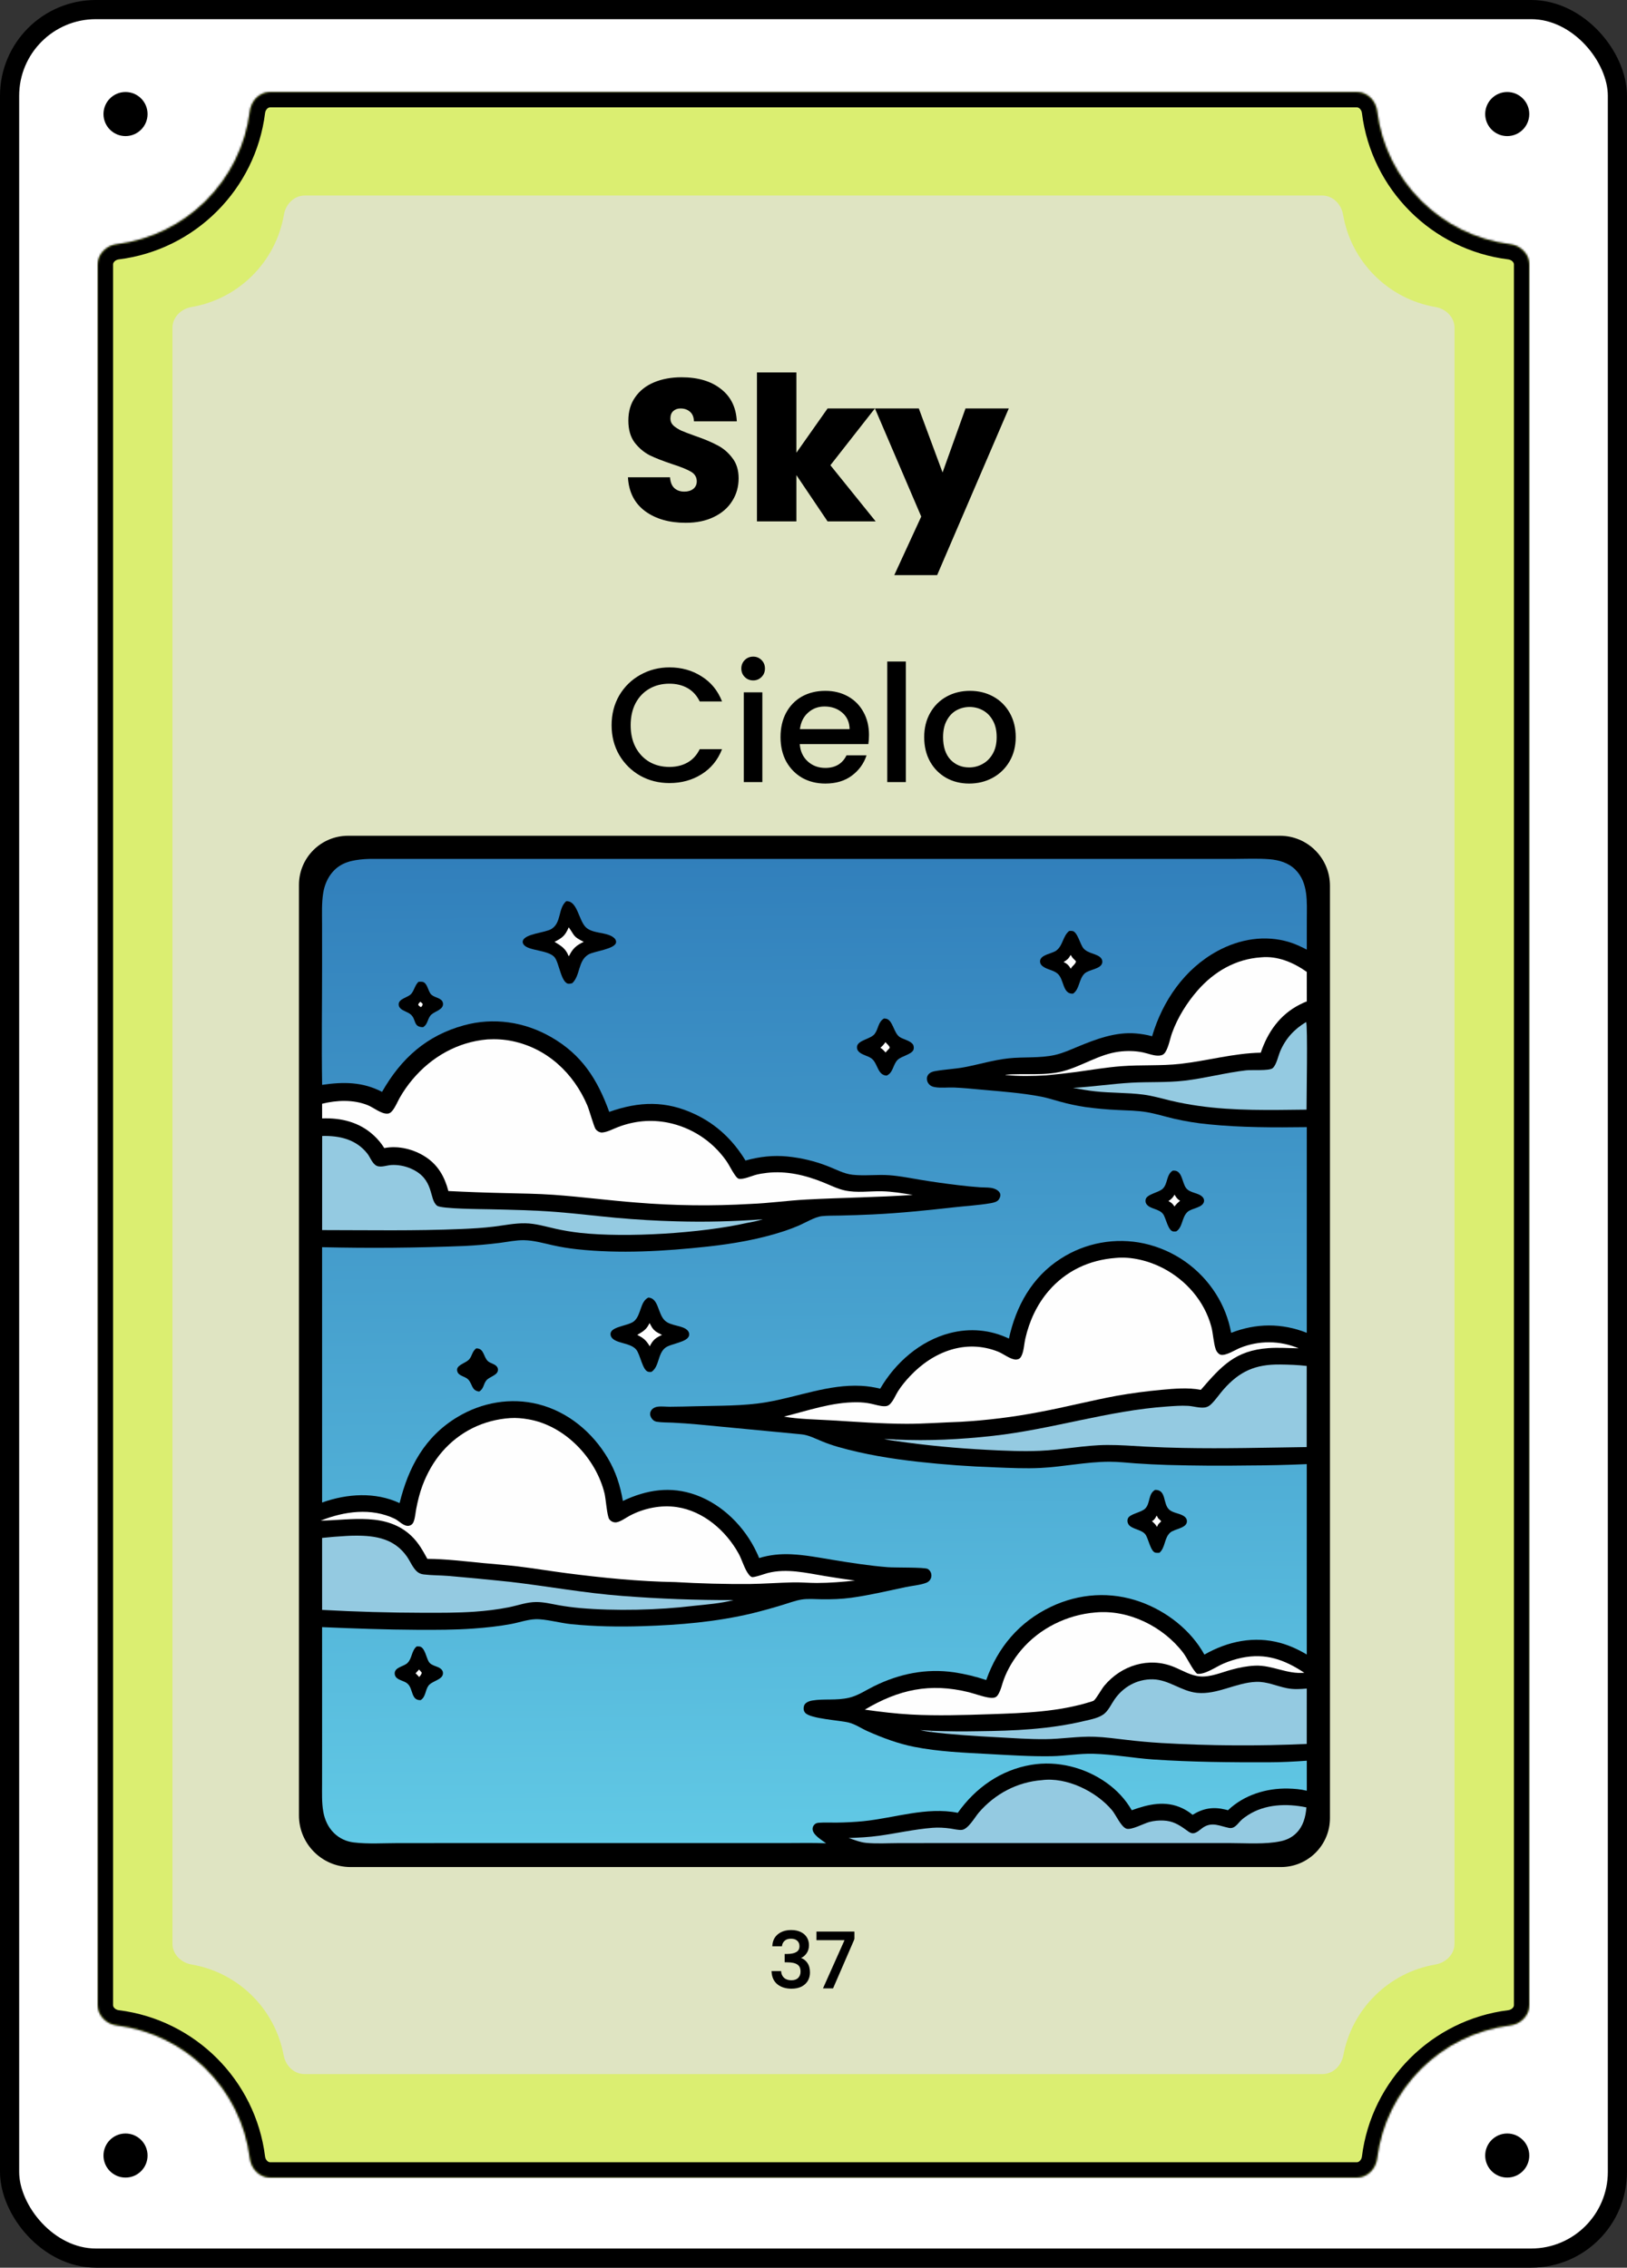 <svg width="849" height="1183" viewBox="0 0 849 1183" fill="none" xmlns="http://www.w3.org/2000/svg">
<rect x="0" y="0" width="849" height="1183" fill="#333333" stroke="none"/>
<rect x="5" y="5" width="839" height="1173" rx="45" fill="white"/>
<rect x="5" y="5" width="839" height="1173" rx="45" stroke="black" stroke-width="10"/>
<circle cx="786.5" cy="1124.5" r="11.5" fill="black"/>
<circle cx="786.5" cy="59.5" r="11.5" fill="black"/>
<path d="M77 1124.5C77 1130.85 71.851 1136 65.5 1136C59.149 1136 54 1130.85 54 1124.5C54 1118.15 59.149 1113 65.5 1113C71.851 1113 77 1118.15 77 1124.5Z" fill="black"/>
<path d="M77 59.5C77 65.851 71.851 71 65.5 71C59.149 71 54 65.851 54 59.5C54 53.149 59.149 48 65.5 48C71.851 48 77 53.149 77 59.5Z" fill="black"/>
<mask id="path-6-inside-1_97_38" fill="white">
<path d="M708 48C713.523 48 717.934 52.5 718.616 57.98C723.122 94.183 751.817 122.878 788.02 127.384C793.5 128.066 798 132.477 798 138V1046C798 1051.52 793.5 1055.93 788.02 1056.62C751.817 1061.12 723.122 1089.82 718.616 1126.02C717.934 1131.5 713.523 1136 708 1136H141C135.477 1136 131.066 1131.5 130.384 1126.02C125.878 1089.82 97.183 1061.12 60.98 1056.62C55.5 1055.93 51 1051.52 51 1046V138C51 132.477 55.5 128.066 60.98 127.384C97.183 122.878 125.878 94.183 130.384 57.98C131.066 52.5 135.477 48 141 48H708Z"/>
</mask>
<path d="M708 48C713.523 48 717.934 52.5 718.616 57.98C723.122 94.183 751.817 122.878 788.02 127.384C793.5 128.066 798 132.477 798 138V1046C798 1051.52 793.5 1055.93 788.02 1056.62C751.817 1061.12 723.122 1089.82 718.616 1126.02C717.934 1131.5 713.523 1136 708 1136H141C135.477 1136 131.066 1131.5 130.384 1126.02C125.878 1089.82 97.183 1061.12 60.98 1056.62C55.5 1055.93 51 1051.52 51 1046V138C51 132.477 55.5 128.066 60.98 127.384C97.183 122.878 125.878 94.183 130.384 57.98C131.066 52.5 135.477 48 141 48H708Z" fill="#DBEE71"/>
<path d="M130.384 1126.02L138.322 1125.03L130.384 1126.02ZM718.616 1126.02L710.678 1125.03L718.616 1126.02ZM788.02 1056.62L789.008 1064.56L788.02 1056.62ZM718.616 57.98L726.555 56.992L718.616 57.98ZM718.616 57.98L710.678 58.968C715.635 98.806 747.194 130.365 787.032 135.322L788.02 127.384L789.008 119.445C756.44 115.392 730.608 89.56 726.555 56.992L718.616 57.98ZM798 138H790V1046H798H806V138H798ZM788.02 1056.62L787.032 1048.68C747.194 1053.64 715.635 1085.19 710.678 1125.03L718.616 1126.02L726.555 1127.01C730.608 1094.44 756.44 1068.61 789.008 1064.56L788.02 1056.62ZM708 1136V1128H141V1136V1144H708V1136ZM130.384 1126.02L138.322 1125.03C133.365 1085.19 101.806 1053.64 61.968 1048.68L60.98 1056.62L59.992 1064.56C92.56 1068.61 118.392 1094.44 122.445 1127.01L130.384 1126.02ZM51 1046H59V138H51H43V1046H51ZM60.98 127.384L61.968 135.322C101.806 130.365 133.365 98.806 138.322 58.968L130.384 57.98L122.445 56.992C118.392 89.56 92.56 115.392 59.992 119.445L60.98 127.384ZM141 48V56H708V48V40H141V48ZM130.384 57.98L138.322 58.968C138.438 58.039 138.872 57.231 139.427 56.696C139.954 56.189 140.494 56 141 56V48V40C130.84 40 123.547 48.133 122.445 56.992L130.384 57.98ZM51 138H59C59 137.494 59.189 136.954 59.696 136.427C60.231 135.872 61.039 135.438 61.968 135.322L60.98 127.384L59.992 119.445C51.133 120.547 43 127.84 43 138H51ZM60.98 1056.62L61.968 1048.68C61.039 1048.56 60.231 1048.13 59.696 1047.57C59.189 1047.05 59 1046.51 59 1046H51H43C43 1056.16 51.133 1063.45 59.992 1064.56L60.98 1056.62ZM141 1136V1128C140.494 1128 139.954 1127.81 139.427 1127.3C138.872 1126.77 138.438 1125.96 138.322 1125.03L130.384 1126.02L122.445 1127.01C123.547 1135.87 130.84 1144 141 1144V1136ZM718.616 1126.02L710.678 1125.03C710.562 1125.96 710.128 1126.77 709.573 1127.3C709.046 1127.81 708.506 1128 708 1128V1136V1144C718.16 1144 725.453 1135.87 726.555 1127.01L718.616 1126.02ZM798 1046H790C790 1046.51 789.811 1047.05 789.304 1047.57C788.769 1048.13 787.961 1048.56 787.032 1048.68L788.02 1056.62L789.008 1064.56C797.867 1063.45 806 1056.16 806 1046H798ZM788.02 127.384L787.032 135.322C787.961 135.438 788.769 135.872 789.304 136.427C789.811 136.954 790 137.494 790 138H798H806C806 127.84 797.867 120.547 789.008 119.445L788.02 127.384ZM718.616 57.98L726.555 56.992C725.453 48.133 718.16 40 708 40V48V56C708.506 56 709.046 56.189 709.573 56.696C710.128 57.231 710.562 58.039 710.678 58.968L718.616 57.98Z" fill="black" mask="url(#path-6-inside-1_97_38)"/>
<path d="M690 102C695.523 102 699.911 106.512 700.837 111.957C705.019 136.563 724.437 155.981 749.043 160.163C754.488 161.089 759 165.477 759 171V1014C759 1019.52 754.488 1023.91 749.043 1024.84C724.711 1028.97 705.454 1048 700.984 1072.22C699.993 1077.59 695.633 1082 690.175 1082H158.825C153.367 1082 149.007 1077.59 148.016 1072.22C143.546 1048 124.288 1028.97 99.957 1024.84C94.512 1023.91 90 1019.52 90 1014V171C90 165.477 94.512 161.089 99.957 160.163C124.563 155.981 143.981 136.563 148.163 111.957C149.089 106.512 153.477 102 159 102H690Z" fill="#DFE4C2"/>
<path d="M319.145 378.335C319.145 372.555 320.477 367.37 323.14 362.78C325.86 358.19 329.515 354.62 334.105 352.07C338.752 349.463 343.823 348.16 349.32 348.16C355.61 348.16 361.192 349.718 366.065 352.835C370.995 355.895 374.565 360.258 376.775 365.925H365.13C363.6 362.808 361.475 360.485 358.755 358.955C356.035 357.425 352.89 356.66 349.32 356.66C345.41 356.66 341.925 357.538 338.865 359.295C335.805 361.052 333.397 363.573 331.64 366.86C329.94 370.147 329.09 373.972 329.09 378.335C329.09 382.698 329.94 386.523 331.64 389.81C333.397 393.097 335.805 395.647 338.865 397.46C341.925 399.217 345.41 400.095 349.32 400.095C352.89 400.095 356.035 399.33 358.755 397.8C361.475 396.27 363.6 393.947 365.13 390.83H376.775C374.565 396.497 370.995 400.86 366.065 403.92C361.192 406.98 355.61 408.51 349.32 408.51C343.767 408.51 338.695 407.235 334.105 404.685C329.515 402.078 325.86 398.48 323.14 393.89C320.477 389.3 319.145 384.115 319.145 378.335ZM393.047 354.96C391.291 354.96 389.817 354.365 388.627 353.175C387.437 351.985 386.842 350.512 386.842 348.755C386.842 346.998 387.437 345.525 388.627 344.335C389.817 343.145 391.291 342.55 393.047 342.55C394.747 342.55 396.192 343.145 397.382 344.335C398.572 345.525 399.167 346.998 399.167 348.755C399.167 350.512 398.572 351.985 397.382 353.175C396.192 354.365 394.747 354.96 393.047 354.96ZM397.807 361.165V408H388.117V361.165H397.807ZM453.454 383.435C453.454 385.192 453.341 386.778 453.114 388.195H417.329C417.613 391.935 419.001 394.938 421.494 397.205C423.988 399.472 427.048 400.605 430.674 400.605C435.888 400.605 439.571 398.423 441.724 394.06H452.179C450.763 398.367 448.184 401.908 444.444 404.685C440.761 407.405 436.171 408.765 430.674 408.765C426.198 408.765 422.174 407.773 418.604 405.79C415.091 403.75 412.314 400.917 410.274 397.29C408.291 393.607 407.299 389.357 407.299 384.54C407.299 379.723 408.263 375.502 410.189 371.875C412.173 368.192 414.921 365.358 418.434 363.375C422.004 361.392 426.084 360.4 430.674 360.4C435.094 360.4 439.033 361.363 442.489 363.29C445.946 365.217 448.638 367.937 450.564 371.45C452.491 374.907 453.454 378.902 453.454 383.435ZM443.339 380.375C443.283 376.805 442.008 373.943 439.514 371.79C437.021 369.637 433.933 368.56 430.249 368.56C426.906 368.56 424.044 369.637 421.664 371.79C419.284 373.887 417.868 376.748 417.414 380.375H443.339ZM472.68 345.1V408H462.99V345.1H472.68ZM505.717 408.765C501.297 408.765 497.302 407.773 493.732 405.79C490.162 403.75 487.357 400.917 485.317 397.29C483.277 393.607 482.257 389.357 482.257 384.54C482.257 379.78 483.306 375.558 485.402 371.875C487.499 368.192 490.361 365.358 493.987 363.375C497.614 361.392 501.666 360.4 506.142 360.4C510.619 360.4 514.671 361.392 518.297 363.375C521.924 365.358 524.786 368.192 526.882 371.875C528.979 375.558 530.027 379.78 530.027 384.54C530.027 389.3 528.951 393.522 526.797 397.205C524.644 400.888 521.697 403.75 517.957 405.79C514.274 407.773 510.194 408.765 505.717 408.765ZM505.717 400.35C508.211 400.35 510.534 399.755 512.687 398.565C514.897 397.375 516.682 395.59 518.042 393.21C519.402 390.83 520.082 387.94 520.082 384.54C520.082 381.14 519.431 378.278 518.127 375.955C516.824 373.575 515.096 371.79 512.942 370.6C510.789 369.41 508.466 368.815 505.972 368.815C503.479 368.815 501.156 369.41 499.002 370.6C496.906 371.79 495.234 373.575 493.987 375.955C492.741 378.278 492.117 381.14 492.117 384.54C492.117 389.583 493.392 393.493 495.942 396.27C498.549 398.99 501.807 400.35 505.717 400.35Z" fill="black"/>
<path d="M357.81 272.735C349.2 272.735 342.13 270.705 336.6 266.645C331.07 262.515 328.095 256.635 327.675 249.005H349.62C349.83 251.595 350.6 253.485 351.93 254.675C353.26 255.865 354.975 256.46 357.075 256.46C358.965 256.46 360.505 256.005 361.695 255.095C362.955 254.115 363.585 252.785 363.585 251.105C363.585 248.935 362.57 247.255 360.54 246.065C358.51 244.875 355.22 243.545 350.67 242.075C345.84 240.465 341.92 238.925 338.91 237.455C335.97 235.915 333.38 233.71 331.14 230.84C328.97 227.9 327.885 224.085 327.885 219.395C327.885 214.635 329.075 210.575 331.455 207.215C333.835 203.785 337.125 201.195 341.325 199.445C345.525 197.695 350.285 196.82 355.605 196.82C364.215 196.82 371.075 198.85 376.185 202.91C381.365 206.9 384.13 212.535 384.48 219.815H362.115C362.045 217.575 361.345 215.895 360.015 214.775C358.755 213.655 357.11 213.095 355.08 213.095C353.54 213.095 352.28 213.55 351.3 214.46C350.32 215.37 349.83 216.665 349.83 218.345C349.83 219.745 350.355 220.97 351.405 222.02C352.525 223 353.89 223.875 355.5 224.645C357.11 225.345 359.49 226.255 362.64 227.375C367.33 228.985 371.18 230.595 374.19 232.205C377.27 233.745 379.895 235.95 382.065 238.82C384.305 241.62 385.425 245.19 385.425 249.53C385.425 253.94 384.305 257.895 382.065 261.395C379.895 264.895 376.71 267.66 372.51 269.69C368.38 271.72 363.48 272.735 357.81 272.735ZM431.847 272L415.572 247.85V272H394.992V194.3H415.572V236.195L431.847 213.095H456.522L433.317 242.705L456.942 272H431.847ZM526.396 213.095L489.016 300.035H466.651L480.721 269.48L456.571 213.095H479.461L491.851 246.485L503.821 213.095H526.396Z" fill="black"/>
<mask id="path-11-outside-2_97_38" maskUnits="userSpaceOnUse" x="402" y="1006" width="44" height="32" fill="black">
<rect fill="white" x="402" y="1006" width="44" height="32"/>
<path d="M403.32 1015.04C403.48 1012.56 404.427 1010.63 406.16 1009.24C407.92 1007.85 410.16 1007.16 412.88 1007.16C414.747 1007.16 416.36 1007.49 417.72 1008.16C419.08 1008.83 420.107 1009.73 420.8 1010.88C421.493 1012.03 421.84 1013.32 421.84 1014.76C421.84 1016.41 421.4 1017.83 420.52 1019C419.64 1020.17 418.587 1020.96 417.36 1021.36V1021.52C418.933 1022 420.16 1022.88 421.04 1024.16C421.92 1025.41 422.36 1027.03 422.36 1029C422.36 1030.57 422 1031.97 421.28 1033.2C420.56 1034.43 419.493 1035.4 418.08 1036.12C416.667 1036.81 414.973 1037.16 413 1037.16C410.12 1037.16 407.747 1036.43 405.88 1034.96C404.04 1033.47 403.053 1031.33 402.92 1028.56H407.32C407.427 1029.97 407.973 1031.13 408.96 1032.04C409.947 1032.92 411.28 1033.36 412.96 1033.36C414.587 1033.36 415.84 1032.92 416.72 1032.04C417.6 1031.13 418.04 1029.97 418.04 1028.56C418.04 1026.69 417.44 1025.37 416.24 1024.6C415.067 1023.8 413.253 1023.4 410.8 1023.4H409.76V1019.64H410.84C413 1019.61 414.64 1019.25 415.76 1018.56C416.907 1017.87 417.48 1016.77 417.48 1015.28C417.48 1014 417.067 1012.99 416.24 1012.24C415.413 1011.47 414.24 1011.08 412.72 1011.08C411.227 1011.08 410.067 1011.47 409.24 1012.24C408.413 1012.99 407.92 1013.92 407.76 1015.04H403.32ZM445.63 1011.36L434.51 1037H429.91L441.15 1011.84H426.35V1007.96H445.63V1011.36Z"/>
</mask>
<path d="M403.32 1015.04C403.48 1012.56 404.427 1010.63 406.16 1009.24C407.92 1007.85 410.16 1007.16 412.88 1007.16C414.747 1007.16 416.36 1007.49 417.72 1008.16C419.08 1008.83 420.107 1009.73 420.8 1010.88C421.493 1012.03 421.84 1013.32 421.84 1014.76C421.84 1016.41 421.4 1017.83 420.52 1019C419.64 1020.17 418.587 1020.96 417.36 1021.36V1021.52C418.933 1022 420.16 1022.88 421.04 1024.16C421.92 1025.41 422.36 1027.03 422.36 1029C422.36 1030.57 422 1031.97 421.28 1033.2C420.56 1034.43 419.493 1035.4 418.08 1036.12C416.667 1036.81 414.973 1037.16 413 1037.16C410.12 1037.16 407.747 1036.43 405.88 1034.96C404.04 1033.47 403.053 1031.33 402.92 1028.56H407.32C407.427 1029.97 407.973 1031.13 408.96 1032.04C409.947 1032.92 411.28 1033.36 412.96 1033.36C414.587 1033.36 415.84 1032.92 416.72 1032.04C417.6 1031.13 418.04 1029.97 418.04 1028.56C418.04 1026.69 417.44 1025.37 416.24 1024.6C415.067 1023.8 413.253 1023.4 410.8 1023.4H409.76V1019.64H410.84C413 1019.61 414.64 1019.25 415.76 1018.56C416.907 1017.87 417.48 1016.77 417.48 1015.28C417.48 1014 417.067 1012.99 416.24 1012.24C415.413 1011.47 414.24 1011.08 412.72 1011.08C411.227 1011.08 410.067 1011.47 409.24 1012.24C408.413 1012.99 407.92 1013.92 407.76 1015.04H403.32ZM445.63 1011.36L434.51 1037H429.91L441.15 1011.84H426.35V1007.96H445.63V1011.36Z" fill="black"/>
<path d="M403.32 1015.04L403.021 1015.02L403 1015.34H403.32V1015.04ZM406.16 1009.24L405.974 1009L405.973 1009.01L406.16 1009.24ZM417.72 1008.16L417.588 1008.43L417.72 1008.16ZM420.8 1010.88L421.057 1010.72L420.8 1010.88ZM420.52 1019L420.76 1019.18V1019.18L420.52 1019ZM417.36 1021.36L417.267 1021.07L417.06 1021.14V1021.36H417.36ZM417.36 1021.52H417.06V1021.74L417.272 1021.81L417.36 1021.52ZM421.04 1024.16L420.793 1024.33L420.794 1024.33L421.04 1024.16ZM421.28 1033.2L421.021 1033.05L421.28 1033.2ZM418.08 1036.12L418.212 1036.39L418.216 1036.39L418.08 1036.12ZM405.88 1034.96L405.691 1035.19L405.695 1035.2L405.88 1034.96ZM402.92 1028.56V1028.26H402.605L402.62 1028.57L402.92 1028.56ZM407.32 1028.56L407.619 1028.54L407.598 1028.26H407.32V1028.56ZM408.96 1032.04L408.757 1032.26L408.76 1032.26L408.96 1032.04ZM416.72 1032.04L416.932 1032.25L416.935 1032.25L416.72 1032.04ZM416.24 1024.6L416.071 1024.85L416.077 1024.85L416.24 1024.6ZM409.76 1023.4H409.46V1023.7H409.76V1023.4ZM409.76 1019.64V1019.34H409.46V1019.64H409.76ZM410.84 1019.64V1019.94L410.844 1019.94L410.84 1019.64ZM415.76 1018.56L415.605 1018.3L415.602 1018.3L415.76 1018.56ZM416.24 1012.24L416.035 1012.46L416.039 1012.46L416.24 1012.24ZM409.24 1012.24L409.441 1012.46L409.445 1012.46L409.24 1012.24ZM407.76 1015.04V1015.34H408.02L408.057 1015.08L407.76 1015.04ZM403.32 1015.04L403.619 1015.06C403.775 1012.65 404.688 1010.8 406.347 1009.47L406.16 1009.24L405.973 1009.01C404.165 1010.45 403.185 1012.47 403.021 1015.02L403.32 1015.04ZM406.16 1009.24L406.346 1009.48C408.042 1008.14 410.213 1007.46 412.88 1007.46V1007.16V1006.86C410.108 1006.86 407.798 1007.57 405.974 1009L406.16 1009.24ZM412.88 1007.16V1007.46C414.711 1007.46 416.277 1007.79 417.588 1008.43L417.72 1008.16L417.852 1007.89C416.443 1007.2 414.782 1006.86 412.88 1006.86V1007.16ZM417.72 1008.16L417.588 1008.43C418.903 1009.07 419.883 1009.94 420.543 1011.04L420.8 1010.88L421.057 1010.72C420.33 1009.52 419.257 1008.58 417.852 1007.89L417.72 1008.16ZM420.8 1010.88L420.543 1011.04C421.206 1012.13 421.54 1013.37 421.54 1014.76H421.84H422.14C422.14 1013.27 421.78 1011.92 421.057 1010.72L420.8 1010.88ZM421.84 1014.76H421.54C421.54 1016.36 421.116 1017.71 420.28 1018.82L420.52 1019L420.76 1019.18C421.684 1017.95 422.14 1016.47 422.14 1014.76H421.84ZM420.52 1019L420.28 1018.82C419.432 1019.95 418.427 1020.7 417.267 1021.07L417.36 1021.36L417.453 1021.65C418.746 1021.22 419.848 1020.4 420.76 1019.18L420.52 1019ZM417.36 1021.36H417.06V1021.52H417.36H417.66V1021.36H417.36ZM417.36 1021.52L417.272 1021.81C418.785 1022.27 419.954 1023.11 420.793 1024.33L421.04 1024.16L421.287 1023.99C420.366 1022.65 419.082 1021.73 417.448 1021.23L417.36 1021.52ZM421.04 1024.16L420.794 1024.33C421.63 1025.52 422.06 1027.07 422.06 1029H422.36H422.66C422.66 1026.98 422.21 1025.3 421.286 1023.99L421.04 1024.16ZM422.36 1029H422.06C422.06 1030.53 421.711 1031.87 421.021 1033.05L421.28 1033.2L421.539 1033.35C422.289 1032.07 422.66 1030.62 422.66 1029H422.36ZM421.28 1033.2L421.021 1033.05C420.334 1034.22 419.312 1035.16 417.944 1035.85L418.08 1036.12L418.216 1036.39C419.674 1035.64 420.786 1034.63 421.539 1033.35L421.28 1033.2ZM418.08 1036.12L417.948 1035.85C416.585 1036.52 414.939 1036.86 413 1036.86V1037.16V1037.46C415.008 1037.46 416.749 1037.11 418.212 1036.39L418.08 1036.12ZM413 1037.16V1036.86C410.172 1036.86 407.869 1036.14 406.065 1034.72L405.88 1034.96L405.695 1035.2C407.625 1036.71 410.068 1037.46 413 1037.46V1037.16ZM405.88 1034.96L406.069 1034.73C404.307 1033.3 403.35 1031.25 403.22 1028.55L402.92 1028.56L402.62 1028.57C402.757 1031.42 403.773 1033.64 405.691 1035.19L405.88 1034.96ZM402.92 1028.56V1028.86H407.32V1028.56V1028.26H402.92V1028.56ZM407.32 1028.56L407.021 1028.58C407.133 1030.07 407.711 1031.3 408.757 1032.26L408.96 1032.04L409.163 1031.82C408.236 1030.97 407.72 1029.88 407.619 1028.54L407.32 1028.56ZM408.96 1032.04L408.76 1032.26C409.816 1033.21 411.227 1033.66 412.96 1033.66V1033.36V1033.06C411.333 1033.06 410.078 1032.63 409.16 1031.82L408.96 1032.04ZM412.96 1033.36V1033.66C414.641 1033.66 415.98 1033.2 416.932 1032.25L416.72 1032.04L416.508 1031.83C415.7 1032.64 414.533 1033.06 412.96 1033.06V1033.36ZM416.72 1032.04L416.935 1032.25C417.876 1031.28 418.34 1030.04 418.34 1028.56H418.04H417.74C417.74 1029.91 417.324 1030.99 416.505 1031.83L416.72 1032.04ZM418.04 1028.56H418.34C418.34 1026.63 417.714 1025.19 416.403 1024.35L416.24 1024.6L416.077 1024.85C417.166 1025.55 417.74 1026.76 417.74 1028.56H418.04ZM416.24 1024.6L416.409 1024.35C415.161 1023.5 413.275 1023.1 410.8 1023.1V1023.4V1023.7C413.232 1023.7 414.972 1024.1 416.071 1024.85L416.24 1024.6ZM410.8 1023.4V1023.1H409.76V1023.4V1023.7H410.8V1023.4ZM409.76 1023.4H410.06V1019.64H409.76H409.46V1023.4H409.76ZM409.76 1019.64V1019.94H410.84V1019.64V1019.34H409.76V1019.64ZM410.84 1019.64L410.844 1019.94C413.027 1019.91 414.731 1019.55 415.918 1018.82L415.76 1018.56L415.602 1018.3C414.549 1018.96 412.973 1019.31 410.836 1019.34L410.84 1019.64ZM415.76 1018.56L415.915 1018.82C417.163 1018.06 417.78 1016.86 417.78 1015.28H417.48H417.18C417.18 1016.68 416.65 1017.67 415.605 1018.3L415.76 1018.56ZM417.48 1015.28H417.78C417.78 1013.93 417.34 1012.83 416.441 1012.02L416.24 1012.24L416.039 1012.46C416.793 1013.14 417.18 1014.07 417.18 1015.28H417.48ZM416.24 1012.24L416.445 1012.02C415.546 1011.18 414.289 1010.78 412.72 1010.78V1011.08V1011.38C414.191 1011.38 415.281 1011.75 416.035 1012.46L416.24 1012.24ZM412.72 1011.08V1010.78C411.176 1010.78 409.933 1011.18 409.035 1012.02L409.24 1012.24L409.445 1012.46C410.2 1011.75 411.278 1011.38 412.72 1011.38V1011.08ZM409.24 1012.24L409.039 1012.02C408.159 1012.81 407.633 1013.81 407.463 1015L407.76 1015.04L408.057 1015.08C408.207 1014.03 408.667 1013.16 409.441 1012.46L409.24 1012.24ZM407.76 1015.04V1014.74H403.32V1015.04V1015.34H407.76V1015.04ZM445.63 1011.36L445.905 1011.48L445.93 1011.42V1011.36H445.63ZM434.51 1037V1037.3H434.707L434.785 1037.12L434.51 1037ZM429.91 1037L429.636 1036.88L429.447 1037.3H429.91V1037ZM441.15 1011.84L441.424 1011.96L441.613 1011.54H441.15V1011.84ZM426.35 1011.84H426.05V1012.14H426.35V1011.84ZM426.35 1007.96V1007.66H426.05V1007.96H426.35ZM445.63 1007.96H445.93V1007.66H445.63V1007.96ZM445.63 1011.36L445.355 1011.24L434.235 1036.88L434.51 1037L434.785 1037.12L445.905 1011.48L445.63 1011.36ZM434.51 1037V1036.7H429.91V1037V1037.3H434.51V1037ZM429.91 1037L430.184 1037.12L441.424 1011.96L441.15 1011.84L440.876 1011.72L429.636 1036.88L429.91 1037ZM441.15 1011.84V1011.54H426.35V1011.84V1012.14H441.15V1011.84ZM426.35 1011.84H426.65V1007.96H426.35H426.05V1011.84H426.35ZM426.35 1007.96V1008.26H445.63V1007.96V1007.66H426.35V1007.96ZM445.63 1007.96H445.33V1011.36H445.63H445.93V1007.96H445.63Z" fill="black" mask="url(#path-11-outside-2_97_38)"/>
<path d="M156 461.626C156 447.473 167.473 436 181.626 436H184.146H664.771H667.906C682.317 436 694 447.683 694 462.094V948.433C694 962.553 682.553 974 668.433 974H665.501H183.997H182.951C168.066 974 156 961.934 156 947.049V461.626Z" fill="black"/>
<path d="M190.211 448.19C191.719 448.054 193.294 448.078 194.811 448.069L505.126 448.066L610.498 448.067L643.888 448.069C649.96 448.069 656.25 447.752 662.299 448.224C667.331 448.617 672.351 450.065 675.994 453.724C682.788 460.547 681.926 470.622 681.921 479.468L681.905 495.401C678.966 493.886 676.02 492.47 672.848 491.501C660.088 487.604 646.855 489.862 635.277 496.14C618.112 505.449 606.643 522.174 601.188 540.604C598.49 539.833 595.514 539.354 592.724 539.123C582.057 538.241 571.89 542.101 562.225 546.107C558.381 547.701 554.546 549.433 550.471 550.358C542.675 552.128 534.116 551.253 526.152 552.129C518.39 552.982 510.928 555.282 503.275 556.734C498.159 557.705 492.905 557.866 487.831 558.809C486.739 559.012 485.633 559.368 484.8 560.135C484.083 560.797 483.69 561.703 483.669 562.675C483.653 563.853 484.12 564.986 484.962 565.809C485.758 566.582 486.707 566.939 487.784 567.125C491.034 567.69 494.571 567.209 497.873 567.338C502.594 567.523 507.353 568.028 512.059 568.452C522.396 569.384 533.176 570.129 543.368 572.111C546.689 572.757 549.988 573.848 553.257 574.736C557.569 575.925 561.948 576.856 566.371 577.526C572.011 578.303 577.684 578.819 583.373 579.071C588.385 579.318 593.495 579.357 598.45 580.196C603.204 581.002 607.909 582.497 612.608 583.6C618.575 584.971 624.625 585.95 630.719 586.531C647.666 588.249 664.885 588.227 681.905 588.007L681.9 695.299C668.841 690.142 655.473 690.239 642.438 695.319C641.132 688.126 638.453 681.252 634.545 675.074C626.065 661.614 612.546 652.114 597.009 648.697C582.007 645.452 566.331 648.316 553.446 656.654C538.555 666.188 530.135 681.377 526.479 698.322C516.794 693.647 506.036 692.757 495.641 695.452C480.165 699.465 467.245 710.837 459.302 724.442C456.033 723.644 452.794 723.139 449.431 722.964C432.38 722.074 416.319 728.76 399.763 731.535C387.823 733.537 375.231 733.282 363.139 733.612C358.637 733.745 354.134 733.832 349.63 733.873C347.527 733.884 345.101 733.563 343.044 733.867C342.039 734.016 341.044 734.447 340.316 735.167C339.621 735.856 339.205 736.775 339.246 737.76C339.294 738.917 339.99 740.104 340.856 740.845C341.415 741.323 342.073 741.594 342.794 741.707C345.441 742.121 348.327 742.04 351.009 742.167C355.315 742.388 359.616 742.692 363.911 743.078L418.092 748.249C421.956 748.601 425.374 750.476 428.916 751.905C431.743 753.06 434.631 754.059 437.568 754.899C451.099 758.73 465.159 761.025 479.119 762.573C492.591 764.07 506.117 765.046 519.665 765.5C527.397 765.805 535.15 766.179 542.886 765.798C554.861 765.209 566.804 762.587 578.769 762.556C583.35 762.543 587.983 763.072 592.55 763.402C598.112 763.791 603.682 764.068 609.255 764.235C623.344 764.628 637.439 764.718 651.531 764.507C661.655 764.48 671.776 764.243 681.89 763.797L681.9 863.134C677.537 860.543 673.049 858.446 668.146 857.094C654.463 853.321 640.653 856.219 628.476 863.17C621.408 850.375 608.777 840.583 595.13 835.675C579.661 830.111 563.204 831.182 548.393 838.229C531.89 846.081 520.668 859.356 514.633 876.448C509.177 874.617 503.571 873.267 497.88 872.415C483.215 870.286 469.232 873.152 456.012 879.682C451.847 881.739 447.663 884.595 443.1 885.665C436.346 887.248 430.042 886.086 423.842 887.13C422.698 887.323 421.476 887.712 420.561 888.448C419.747 889.102 419.448 889.896 419.365 890.925C419.285 891.913 419.515 892.854 420.208 893.593C423.12 896.699 438.047 897.382 442.944 898.637C446.447 899.534 449.389 901.661 452.667 903.114C460.407 906.546 468.627 909.633 476.946 911.277C489.802 913.817 502.865 914.331 515.914 915.032C526.896 915.621 537.756 916.361 548.76 916.175C556.004 916.053 563.186 914.715 570.449 914.904C580.903 915.176 591.37 917.174 601.82 917.883C621.865 919.243 641.802 919.399 661.877 919.35C668.522 919.339 675.278 918.996 681.905 918.526L681.911 934.18C678.787 933.415 675.383 933.125 672.172 933.051C660.804 932.788 649.08 936.414 640.797 944.357C640.344 944.229 639.888 944.111 639.431 944.002C633.035 942.468 627.913 943.312 622.315 946.751C620.688 945.401 618.901 944.256 616.995 943.343C608.165 939.154 599.33 941.199 590.571 944.362C587.286 938.652 582.837 933.927 577.489 930.105C566.223 922.053 551.774 918.376 538.076 920.68C522.204 923.349 508.992 932.697 499.795 945.697C483.502 942.439 466.635 948.461 450.465 950.08C445.821 950.521 441.16 950.766 436.495 950.815C433.429 950.842 430.293 950.681 427.236 950.896C426.226 950.968 425.384 951.282 424.741 952.099C424.206 952.781 423.923 953.635 424.045 954.502C424.456 957.439 428.835 959.963 431.085 961.601C423.839 961.329 416.525 961.506 409.27 961.506H369.484H250.44L207.809 961.512C200.212 961.512 192.055 962.079 184.527 961.149C180.563 960.658 177.019 958.988 174.178 956.164C171.161 953.164 169.427 949.257 168.692 945.101C167.85 940.343 168.06 935.38 168.061 930.563L168.075 912.967L168.07 848.843C184.645 849.541 201.143 850.158 217.736 850.241C227.476 850.29 237.262 850.288 246.981 849.59C253.549 849.117 260.198 848.429 266.674 847.212C270.852 846.426 275.222 844.862 279.468 844.705C284.476 844.52 292.451 846.725 298.043 847.288C310.452 848.539 323.154 848.733 335.615 848.327C354.706 847.704 373.666 846.121 392.295 841.689C397.746 840.35 403.156 838.853 408.52 837.201C411.649 836.257 414.929 835.007 418.154 834.469C421.568 833.899 425.368 834.271 428.839 834.311C434.025 834.369 439.112 834.219 444.257 833.51C453.842 832.187 463.237 829.919 472.695 827.94C476.102 827.228 479.898 826.962 483.165 825.773C484.076 825.442 484.788 824.946 485.344 824.147C485.999 823.206 486.175 822.064 485.924 820.956C485.698 819.961 485.024 818.99 484.126 818.486C482.454 817.546 466.975 817.871 463.203 817.57C453.678 816.811 444.154 815.332 434.728 813.782C427.436 812.583 420.097 811.145 412.7 810.831C406.948 810.587 401.637 811.157 396.121 812.793C395.765 811.822 395.314 810.874 394.877 809.937C388.666 796.612 377.094 784.944 363.146 779.903C349.991 775.149 337.406 777.149 325.03 783.012C323.68 775.081 321.36 767.807 317.247 760.838C309.201 747.203 296.391 736.468 280.894 732.557C266.504 728.926 251.476 731.599 238.792 739.189C221.686 749.423 213.16 765.331 208.512 784.132C195.782 778.189 181.04 779.209 168.077 783.837L168.07 650.635C192.815 651.217 217.572 651.007 242.303 650.002C248.48 649.701 254.644 649.163 260.78 648.39C264.949 647.86 269.289 646.904 273.502 646.985C278.558 647.082 283.611 648.556 288.519 649.641C292.613 650.551 296.754 651.233 300.923 651.687C323.407 654.142 346.777 652.758 369.206 650.318C382.649 648.855 396.368 646.473 409.235 642.228C411.771 641.385 414.272 640.441 416.732 639.398C420.11 637.934 425.24 634.844 428.758 634.457C431.895 634.112 435.218 634.21 438.382 634.129C444.059 634.008 449.734 633.813 455.405 633.545C469.705 632.872 483.914 631.381 498.135 629.796C504.285 629.111 510.621 628.754 516.715 627.721C518.194 627.471 520.337 627.059 521.212 625.722C521.78 624.853 522.231 623.771 521.897 622.726C521.611 621.834 520.849 621.152 520.067 620.691C519.145 620.146 518.036 619.819 516.98 619.671C515.177 619.419 513.271 619.51 511.446 619.387C507.691 619.123 503.944 618.759 500.209 618.296C493.584 617.518 486.978 616.585 480.397 615.499C475.046 614.618 469.628 613.506 464.216 613.1C457.793 612.618 451.28 613.545 444.906 612.85C440.234 612.341 436.11 609.945 431.774 608.306C425.101 605.712 418.106 604.036 410.981 603.326C403.335 602.591 396.368 603.387 389.014 605.427C382.554 594.845 374.037 586.665 362.775 581.315C347.509 574.061 333.528 574.536 317.911 580.05C311.743 563.067 303.633 550.188 287.486 540.968C273.585 533.029 257.561 530.646 242.088 534.888C222.465 540.267 209.282 552.23 199.359 569.608C189.261 564.341 179.14 564.309 168.09 565.953C167.749 544.778 168.08 523.551 168.069 502.371L168.054 481.888C168.052 476.558 167.801 471.005 168.673 465.733C169.319 461.825 170.878 458.04 173.463 455.013C177.866 449.857 183.755 448.684 190.211 448.19Z" fill="url(#paint0_linear_97_38)"/>
<path d="M295.452 470.139C301.228 469.789 301.849 479.629 305.504 483.533C309.09 487.363 316.925 485.993 320.529 489.379C321.103 489.918 321.522 490.641 321.487 491.45C321.323 495.157 309.963 496.147 306.972 497.984C301.521 501.331 302.902 508.834 298.632 512.901C298.081 513.053 297.502 513.211 296.925 513.218C292.725 513.269 291.858 501.997 289.238 499.206C285.786 495.527 275.796 496.06 273.331 492.851C272.922 492.317 272.657 491.759 272.773 491.07C273.446 487.063 284.612 486.655 287.821 484.589C293.093 481.194 291.09 474.006 295.452 470.139Z" fill="black"/>
<path d="M296.773 483.752C300.084 488.389 298.91 488.459 304.607 491.356C300.859 493.046 298.837 494.847 297.022 498.56L296.706 498.753C295.256 494.865 292.716 493.357 289.367 491.336C293.523 489.228 294.922 488.068 296.773 483.752Z" fill="#FEFEFE"/>
<path d="M338.329 676.907C343.614 677.252 343.202 684.945 346.674 688.647C349.823 692.004 356.44 691.167 358.98 694.275C359.517 694.928 359.742 695.784 359.595 696.617C358.914 700.285 349.902 700.873 347.085 703.165C343.12 706.389 344.116 712.874 339.954 715.689C339.451 715.726 338.929 715.75 338.429 715.669C335.235 715.154 334.187 706.577 331.904 703.955C328.797 700.389 321.44 700.973 319.13 697.703C318.625 696.988 318.423 695.995 318.716 695.155C319.857 691.881 328.221 691.587 330.939 689.183C334.665 685.885 333.933 679.064 338.329 676.907Z" fill="black"/>
<path d="M338.93 690.223C339.686 691.356 340.091 692.572 341.064 693.569C341.152 693.66 341.244 693.746 341.334 693.836C342.484 694.994 344.005 695.661 345.441 696.402C342.079 697.948 340.743 698.979 339.056 702.326C337.193 699.228 335.79 697.993 332.536 696.385C335.663 694.533 337.368 693.609 338.93 690.223Z" fill="#FEFEFE"/>
<path d="M557.95 485.649C558.487 485.638 559.108 485.588 559.634 485.683C562.289 486.164 563.638 492.742 565.395 494.758C567.932 497.67 572.817 497.439 574.678 500.015C575.16 500.681 575.315 501.532 575.148 502.331C574.464 505.591 568.166 505.742 565.934 507.888C562.911 510.795 563.386 516.01 559.953 518.361C554.389 518.779 555.36 510.873 551.845 507.901C549.511 505.927 546.086 505.821 543.837 503.872C543.117 503.247 542.67 502.402 542.713 501.425C542.866 497.971 549.058 497.554 551.267 495.836C554.759 493.12 554.57 488.297 557.95 485.649Z" fill="black"/>
<path d="M558.669 498.186C559.047 498.559 559.254 499.102 559.587 499.522C560.115 500.185 560.837 500.777 561.419 501.409C561.616 502.582 559.554 503.94 558.904 505.076C558.85 505.17 558.799 505.266 558.746 505.36C557.682 503.557 556.903 502.808 555.012 501.859C556.821 500.791 557.673 500.077 558.669 498.186Z" fill="#FEFEFE"/>
<path d="M602.769 777.235C608.82 777.159 606.657 784.561 610.182 787.598C612.496 789.591 616.241 789.397 618.417 791.455C619.049 792.051 619.388 792.822 619.362 793.7C619.255 797.325 612.761 797.541 610.549 799.59C607.44 802.472 608.15 807.327 605.022 810.048C604.408 810.061 603.688 810.121 603.078 810.034C600.37 809.651 599.304 802.55 597.659 800.441C595.559 797.748 590.294 797.804 588.757 795.039C588.309 794.234 588.187 793.236 588.478 792.348C589.359 789.661 595.518 789.158 597.657 786.924C600.317 784.146 599.072 779.29 602.769 777.235Z" fill="black"/>
<path d="M603.536 790.636C603.636 790.78 603.813 791.027 603.884 791.171C604.226 791.86 604.282 792.074 604.912 792.584C605.346 792.935 605.629 793.165 605.903 793.667C605.705 793.87 605.512 794.077 605.304 794.269C604.553 794.965 604.26 795.286 603.873 796.282C603.835 796.378 603.801 796.474 603.765 796.571C603.145 795.476 602.273 794.558 601.307 793.754C601.23 793.689 601.143 793.637 601.061 793.578C602.133 793.161 602.982 791.885 603.435 790.872C603.47 790.794 603.502 790.715 603.536 790.636Z" fill="#FEFEFE"/>
<path d="M611.975 610.683C612.231 610.68 612.486 610.681 612.742 610.686C616.876 610.779 616.849 616.928 618.838 619.67C620.948 622.579 625.443 622.06 627.633 624.586C628.151 625.183 628.428 626.028 628.268 626.815C627.586 630.166 621.872 630.178 619.638 632.27C616.594 635.119 617.249 640.139 613.809 642.386C613.309 642.424 612.782 642.477 612.281 642.429C609.535 642.168 608.461 635.588 607.007 633.48C604.89 630.415 600.089 630.917 598.195 628.068C597.732 627.371 597.651 626.473 597.842 625.672C598.488 622.956 604.568 622.171 606.681 620.186C609.504 617.535 608.468 612.883 611.975 610.683Z" fill="black"/>
<path d="M612.914 623.212C613.7 624.648 614.375 625.551 615.78 626.437C614.642 627.376 613.718 628.205 612.868 629.424C611.958 627.993 611.212 627.339 609.687 626.564C611.221 625.618 612.01 624.787 612.914 623.212Z" fill="#FEFEFE"/>
<path d="M461.237 531.34C461.649 531.345 462.044 531.352 462.448 531.446C465.979 532.266 466.318 538.98 469.562 541.047C471.537 542.305 475.398 542.954 476.532 545.122C476.876 545.778 476.944 547.074 476.614 547.776C475.524 550.095 470.437 550.964 468.462 552.852C465.88 555.32 466.202 559.604 462.617 561.126C457.906 560.824 458.092 554.944 454.991 552.359C452.967 550.672 449.689 550.433 447.949 548.452C447.315 547.728 447.049 546.753 447.227 545.807C447.86 542.587 454.362 542.06 456.409 539.38C458.444 536.717 458.118 533.274 461.237 531.34Z" fill="black"/>
<path d="M462.049 543.657C462.064 543.67 462.082 543.681 462.094 543.697C462.708 544.475 463.555 545.153 464.072 545.969C464.332 546.379 464.191 546.485 464.089 546.926C463.359 547.591 462.749 548.295 462.133 549.066C461.276 548.108 460.513 547.292 459.412 546.598C460.447 545.672 461.285 544.837 462.049 543.657Z" fill="#FEFEFE"/>
<path d="M217.405 858.912C217.904 858.9 218.428 858.875 218.924 858.944C221.703 859.33 222.464 864.928 223.781 866.951C225.409 869.453 229.216 869.038 230.745 871.397C231.125 871.983 231.235 872.765 231.102 873.445C230.519 876.419 225.294 876.955 223.519 879.481C221.843 881.866 222.209 885.16 219.531 886.905C214.472 887.196 215.649 881.168 212.793 878.462C211.183 876.936 208.704 876.767 207.044 875.366C206.326 874.76 205.907 873.791 205.952 872.847C206.103 869.708 210.707 869.392 212.598 867.568C215.104 865.151 214.662 861.231 217.405 858.912Z" fill="black"/>
<path d="M218.679 870.948C219.16 871.469 219.614 871.992 220.058 872.544C219.985 873.556 219.347 874.082 218.731 874.856C218.151 874.177 217.495 873.556 216.865 872.923C217.497 872.295 218.081 871.608 218.679 870.948Z" fill="#FEFEFE"/>
<path d="M218.381 512.192C219.024 512.153 219.682 512.109 220.324 512.185C222.845 512.484 223.319 516.626 224.655 518.396C226.191 520.43 229.472 520.286 230.783 522.303C231.148 522.865 231.274 523.74 231.124 524.4C230.483 527.211 226.096 527.704 224.472 529.98C223.02 532.014 223.11 534.42 220.802 535.86C215.512 535.832 217.315 531.837 214.361 529.261C212.815 527.912 210.579 527.528 209.053 526.152C208.415 525.576 208.038 524.834 208.03 523.97C208.004 520.938 212.973 520.434 214.646 518.406C216.224 516.493 216.51 513.961 218.381 512.192Z" fill="black"/>
<path d="M219.328 522.625C219.802 522.88 220.16 523.298 220.546 523.671C220.566 524.578 220.245 524.732 219.683 525.417C219.077 525.057 218.679 524.82 218.242 524.25C218.348 523.427 218.759 523.208 219.328 522.625Z" fill="#FEFEFE"/>
<path d="M248.484 703.43C248.573 703.428 248.662 703.423 248.751 703.424C252.677 703.499 252.238 708.076 254.697 710.16C255.993 711.258 258.183 711.554 259.245 712.888C259.791 713.575 260.007 714.371 259.77 715.234C259.121 717.604 255.323 718.269 253.815 720.097C252.15 722.118 252.517 724.542 249.992 725.947C245.942 725.328 246.657 722.146 244.324 719.663C242.895 718.142 240.004 717.883 238.942 716.177C238.607 715.637 238.405 714.692 238.575 714.052C239.156 711.866 243.283 710.913 244.818 709.155C246.46 707.276 246.273 705.134 248.484 703.43Z" fill="black"/>
<path d="M254.382 542.233C258.787 541.987 263.059 542.229 267.386 543.131C285.525 546.911 299.306 559.857 306.475 576.668C307.491 579.051 309.93 587.817 310.778 588.993C311.532 590.041 312.967 590.915 314.267 590.806C317.033 590.574 319.951 588.927 322.537 587.947C331.005 584.739 339.575 583.91 348.473 585.648C360.682 588.106 371.502 595.11 378.744 605.242C380.529 607.713 381.761 610.527 383.504 612.998C383.918 613.584 384.791 614.783 385.528 614.927C387.98 615.407 392.3 613.4 394.694 612.805C396.48 612.361 398.312 612.078 400.138 611.865C410.35 610.675 420.331 613.058 429.77 616.895C433.389 618.366 437.053 620.207 440.88 621.034C447.157 622.389 453.74 621.343 460.107 621.462C465.568 621.563 470.952 622.488 476.327 623.378C457.8 624.618 439.243 624.79 420.712 625.779C411.04 626.295 401.429 627.681 391.728 628.061C371.882 629.232 351.978 628.998 332.165 627.36C317.751 626.248 303.397 624.356 288.989 623.316C280.491 622.703 271.99 622.636 263.479 622.414C253.638 622.193 243.8 621.834 233.968 621.337C232.096 614.159 228.807 608.121 222.556 603.863C216.292 599.596 208.033 597.465 200.526 598.927C199.031 596.531 197.223 594.345 195.15 592.428C187.68 585.421 178.094 583.085 168.089 583.45L168.074 575.804C175.769 573.886 184.454 573.55 191.906 576.55C195.002 577.796 199.033 581.29 202.389 580.944C203.488 580.83 204.205 580.123 204.855 579.301C206.399 577.348 207.399 574.803 208.615 572.628C210.542 569.26 212.769 566.074 215.271 563.108C225.194 551.294 238.912 543.525 254.382 542.233Z" fill="#FEFEFE"/>
<path d="M266.228 739.785C269.337 739.565 272.633 739.893 275.699 740.417C294.716 743.666 310.898 760.566 315.446 779.037C316.169 781.973 316.73 790.962 317.973 792.596C318.827 793.719 320.325 794.396 321.736 794.148C324.027 793.745 326.606 791.762 328.689 790.667C336.09 786.777 344.915 784.988 353.21 786.222C367.035 788.277 378.823 798.526 385.423 810.47C387.288 813.846 388.411 818.42 390.734 821.392C391.138 821.91 391.677 822.504 392.323 822.705C393.466 823.062 399.227 820.958 400.706 820.586C410.544 818.106 420.598 820.543 430.372 822.172C435.635 823.038 440.909 823.841 446.193 824.578C439.593 825.226 432.966 825.8 426.33 825.81C422.157 825.817 417.974 825.409 413.808 825.499C406.316 825.66 398.829 826.236 391.335 826.336C378.325 826.434 365.315 826.1 352.327 825.334C333.594 825.047 314.187 823.096 295.602 820.692C287.056 819.587 278.55 818.15 269.994 817.127C263.999 816.41 257.962 815.993 251.952 815.412C242.341 814.484 232.65 813.282 222.988 813.214C220.676 808.931 218.296 804.738 214.745 801.336C201.737 788.881 183.365 792.993 167.321 793.302C179.464 788.409 193.801 786.419 206.006 792.317C208.221 793.388 210.542 796.251 213.179 795.988C213.564 795.948 213.938 795.838 214.284 795.663C215.218 795.2 215.616 794.477 215.952 793.526C216.662 791.515 216.793 789.198 217.201 787.099C218.002 782.976 218.979 778.912 220.458 774.975C222.884 768.521 226.292 762.434 230.832 757.223C239.949 746.759 252.431 740.704 266.228 739.785Z" fill="#FEFEFE"/>
<path d="M582.127 656.247C590.335 655.406 599.516 657.754 606.773 661.51C618.882 667.777 628.465 678.731 632.061 691.982C633.09 695.775 633.204 700.543 634.435 704.045C634.795 705.07 635.862 706.439 636.957 706.731C639.592 707.433 644.583 704.176 647.03 703.193C656.87 699.203 667.889 699.274 677.676 703.39C672.415 703.315 667.149 702.902 661.89 703.288C644.504 704.564 637.36 712.663 626.623 725.048C620.043 723.784 612.669 724.421 606.022 725.046C598.285 725.756 590.58 726.78 582.926 728.116C569.315 730.627 555.905 734.114 542.291 736.646C528.797 739.235 515.146 740.934 501.428 741.729C491.958 742.026 482.473 742.794 472.992 742.773C459.891 742.744 446.83 741.729 433.762 740.956C426.072 740.5 416.487 740.366 409.057 739.01C421.75 735.895 433.955 731.438 447.231 731.533C449.618 731.55 451.878 731.761 454.226 732.225C456.656 732.706 459.304 733.676 461.784 733.596C462.892 733.561 463.632 733.276 464.422 732.487C466.268 730.642 467.248 727.91 468.64 725.717C470.411 722.928 472.65 720.247 474.912 717.846C486.941 705.083 503.98 698.386 520.893 705.161C523.559 706.229 527.514 709.388 530.238 709.243C531.784 709.161 532.52 708.495 533.145 707.099C534.313 704.492 534.393 701.168 535.023 698.38C537.084 689.258 541.08 680.574 547.201 673.458C556.23 662.963 568.416 657.288 582.127 656.247Z" fill="#FEFEFE"/>
<path d="M571.62 841.183C588.941 839.558 606.955 848.54 617.38 862.176C619.567 865.036 622.347 871.27 624.689 873.15C628.75 873.751 634.483 869.531 638.331 867.897C641.417 866.564 644.628 865.54 647.916 864.84C660.517 862.248 670.225 865.785 680.613 872.638C671.652 873.531 663.992 868.605 655.061 868.935C650.91 869.089 646.647 869.929 642.65 871.026C637.561 872.423 631.692 874.96 626.363 874.566C621.404 874.2 617.029 871.417 612.518 869.577C599.471 864.257 585.166 868.751 576.278 879.377C574.708 881.254 572.275 885.862 570.799 887.135C570.58 887.324 569.965 887.492 569.676 887.615C552.513 893.074 534.458 893.673 516.626 894.263C502.971 894.715 489.077 895.17 475.43 894.434C467.315 893.997 459.314 893.009 451.272 891.891C468.945 881.386 485.272 877.786 505.551 882.79C508.674 883.561 515.224 886.047 518.193 885.724C519.41 885.592 520.087 885.204 520.757 884.165C522.249 881.851 522.822 878.834 523.764 876.26C525.818 870.644 529.087 865.292 532.944 860.737C542.564 849.379 556.86 842.394 571.62 841.183Z" fill="#FEFEFE"/>
<path d="M467.556 750.979C484.312 751.805 501.378 750.904 518.051 749.065C548.744 745.68 578.174 735.887 608.945 733.751C612.553 733.5 616.31 733.193 619.924 733.407C622.77 733.575 625.783 734.601 628.615 734.258C629.912 734.101 630.949 733.52 631.895 732.633C634.268 730.403 636.201 727.416 638.366 724.95C646.837 715.309 655.091 711.694 667.984 711.834C672.555 711.883 677.336 712.049 681.869 712.589L681.853 754.908C660.323 755.206 638.792 755.792 617.255 755.362C610.784 755.235 604.316 755.008 597.853 754.681C591.145 754.314 584.469 753.781 577.746 753.818C566.006 753.883 554.372 756.368 542.63 756.862C533.525 757.244 524.411 756.833 515.318 756.366C499.265 755.542 483.466 754.063 467.556 751.764V750.979Z" fill="#94CAE1"/>
<path d="M543.638 928.662C556.622 926.95 572.007 934.539 580.24 944.297C582.302 946.742 584.897 952.861 587.663 953.939C590.211 954.932 596.861 951.253 599.798 950.479C602.26 949.83 604.575 949.64 607.115 949.739C611.815 949.922 615.085 951.828 618.795 954.521C619.664 955.151 620.797 956.073 621.859 956.314C624.098 956.823 626.316 954.295 628.053 953.205C632.633 950.336 636.663 952.659 641.273 953.575C644.283 954.174 645.803 951.386 647.644 949.604C648.66 948.621 649.897 947.758 651.08 946.985C660.093 941.096 671.49 940.751 681.716 942.875C681.306 947.852 680.087 952.625 676.457 956.262C674.185 958.538 671.461 959.847 668.343 960.522C660.234 962.274 650.249 961.501 641.93 961.501L600.959 961.496L499.357 961.501L469.004 961.517C463.418 961.533 457.552 961.916 452.007 961.386C448.848 961.084 445.828 959.852 442.841 958.84C448.174 958.681 453.559 958.395 458.846 957.658C468.12 956.363 477.209 954.269 486.574 953.53C489.687 953.284 492.958 953.48 496.045 953.92C497.892 954.184 499.907 954.729 501.774 954.624C505.156 954.434 508.667 948.011 510.76 945.584C519.188 935.809 530.749 929.654 543.638 928.662Z" fill="#94CAE1"/>
<path d="M486.661 902.945C494.596 903.237 502.538 903.303 510.477 903.143C528.932 902.948 547.521 902.148 565.54 897.86C569.091 897.016 573.873 896.235 576.611 893.694C578.63 891.819 579.98 888.906 581.532 886.639C586.092 879.979 593.393 875.905 601.551 876.064C609.942 876.226 616.402 882.295 624.658 883.122C635.203 884.178 644.94 877.77 655.46 877.393C661.238 877.185 666.02 879.61 671.537 880.694C675.078 881.39 678.334 881.177 681.895 880.89L681.884 909.769C656.669 910.925 631.41 910.769 606.211 909.304C600.044 908.936 593.889 908.383 587.755 907.647C582.248 907.021 576.75 906.232 571.207 906.026C562.588 905.705 554.004 907.222 545.377 907.282C536.994 907.341 528.655 906.742 520.289 906.281C508.54 905.635 496.904 904.95 485.222 903.481C485.669 903.26 486.19 903.116 486.661 902.945Z" fill="#94CAE1"/>
<path d="M168.111 592.622C177.08 592.38 185.749 594.34 191.603 601.694C193.066 603.533 193.889 606.102 195.688 607.623C197.958 609.544 201.386 607.951 204.074 607.775C207.527 607.549 211.184 608.228 214.355 609.6C226.946 615.048 223.665 625.645 228.094 629.006C230.306 630.685 251.388 630.745 255.735 630.853C267.129 631.133 278.51 631.328 289.879 632.214C300.457 633.039 311.005 634.35 321.573 635.314C331.96 636.246 342.374 636.855 352.798 637.141C367.876 637.579 382.966 637.221 398.005 636.068C395.356 637.02 392.496 637.446 389.74 637.993C366.041 643.321 327.086 645.827 302.753 643.162C298.411 642.683 294.1 641.962 289.838 641.003C284.623 639.835 279.404 638.245 274.022 638.162C268.53 638.078 262.972 639.259 257.532 639.921C252.032 640.592 246.466 640.903 240.933 641.141C216.69 642.186 192.348 641.722 168.086 641.711L168.111 592.622Z" fill="#94CAE1"/>
<path d="M180.558 801.278C182.235 801.169 183.915 801.117 185.595 801.122C196.233 801.052 205.91 802.813 212.333 812.022C214.012 814.429 215.304 817.703 217.439 819.71C218.537 820.743 219.684 821.174 221.164 821.353C225.294 821.85 229.547 821.776 233.701 822.106C244.431 823.03 255.152 824.054 265.863 825.18C285.521 827.444 304.885 831.065 324.65 832.555C343.987 834.068 363.377 834.793 382.773 834.727C376.156 836.477 368.743 837.017 361.945 837.74C343.627 839.968 320.988 840.5 302.507 838.873C298.845 838.537 295.199 838.052 291.577 837.418C287.7 836.72 283.77 835.731 279.809 835.742C274.904 835.756 270.269 837.539 265.507 838.483C259.687 839.637 253.662 840.372 247.747 840.785C238.791 841.41 229.843 841.37 220.873 841.353C203.265 841.324 185.661 840.823 168.079 839.851L168.073 802.296C172.226 801.857 176.389 801.518 180.558 801.278Z" fill="#94CAE1"/>
<path d="M658.019 499.42C666.685 498.559 674.98 502.125 681.9 507.018L681.906 522.432C680.655 522.869 679.423 523.47 678.243 524.067C667.892 529.297 661.512 538.402 657.893 549.165C643.843 549.426 630.002 553.399 616.054 554.977C605.726 556.144 595.37 555.416 585.029 556.221C577.184 556.832 569.49 558.141 561.705 559.221C556.407 559.916 551.096 560.51 545.775 561.004C538.807 561.377 531.687 561.544 524.737 560.82L524.701 560.69C534.519 559.772 544.929 561.353 554.502 558.874C564.6 556.258 573.402 549.983 583.938 548.633C588.098 548.1 592.456 548.172 596.564 549.052C599.206 549.618 602.221 550.903 604.92 550.696C606.386 550.583 607.358 550.08 608.137 548.821C609.886 545.992 610.511 541.893 611.661 538.73C614.568 530.734 619.369 523.069 624.954 516.679C633.56 506.832 644.861 500.288 658.019 499.42Z" fill="#FEFEFE"/>
<path d="M681.553 533.18C682.462 534.772 681.753 573.585 681.774 578.878C663.104 579.079 643.984 579.574 625.468 576.92C620.581 576.219 615.661 575.329 610.86 574.179C606.063 573.03 601.399 571.645 596.49 571.015C588.233 569.955 579.813 570.24 571.521 569.337C567.625 568.937 563.75 568.185 559.889 567.528C570.011 566.96 580.086 565.418 590.222 564.832C599.538 564.295 608.838 564.844 618.133 563.756C628.922 562.492 639.44 559.612 650.225 558.373C653.02 558.051 662.204 558.729 664.041 557.279C666.019 555.717 667.016 550.805 668.019 548.448C670.861 541.771 675.363 536.874 681.553 533.18Z" fill="#94CAE1"/>
<path d="M461.386 750.753C463.443 750.691 465.503 750.857 467.556 750.98V751.765C465.491 751.482 463.433 751.145 461.386 750.753Z" fill="#A1D0E7"/>
<path d="M480.14 902.567C482.315 902.671 484.489 902.797 486.661 902.945C486.19 903.116 485.669 903.26 485.222 903.481C483.503 903.249 481.833 902.949 480.14 902.567Z" fill="#A1D0E7"/>
<defs>
<linearGradient id="paint0_linear_97_38" x1="422.957" y1="446.756" x2="426.549" y2="961.148" gradientUnits="userSpaceOnUse">
<stop stop-color="#317FBB"/>
<stop offset="1" stop-color="#61C9E5"/>
</linearGradient>
</defs>
</svg>

